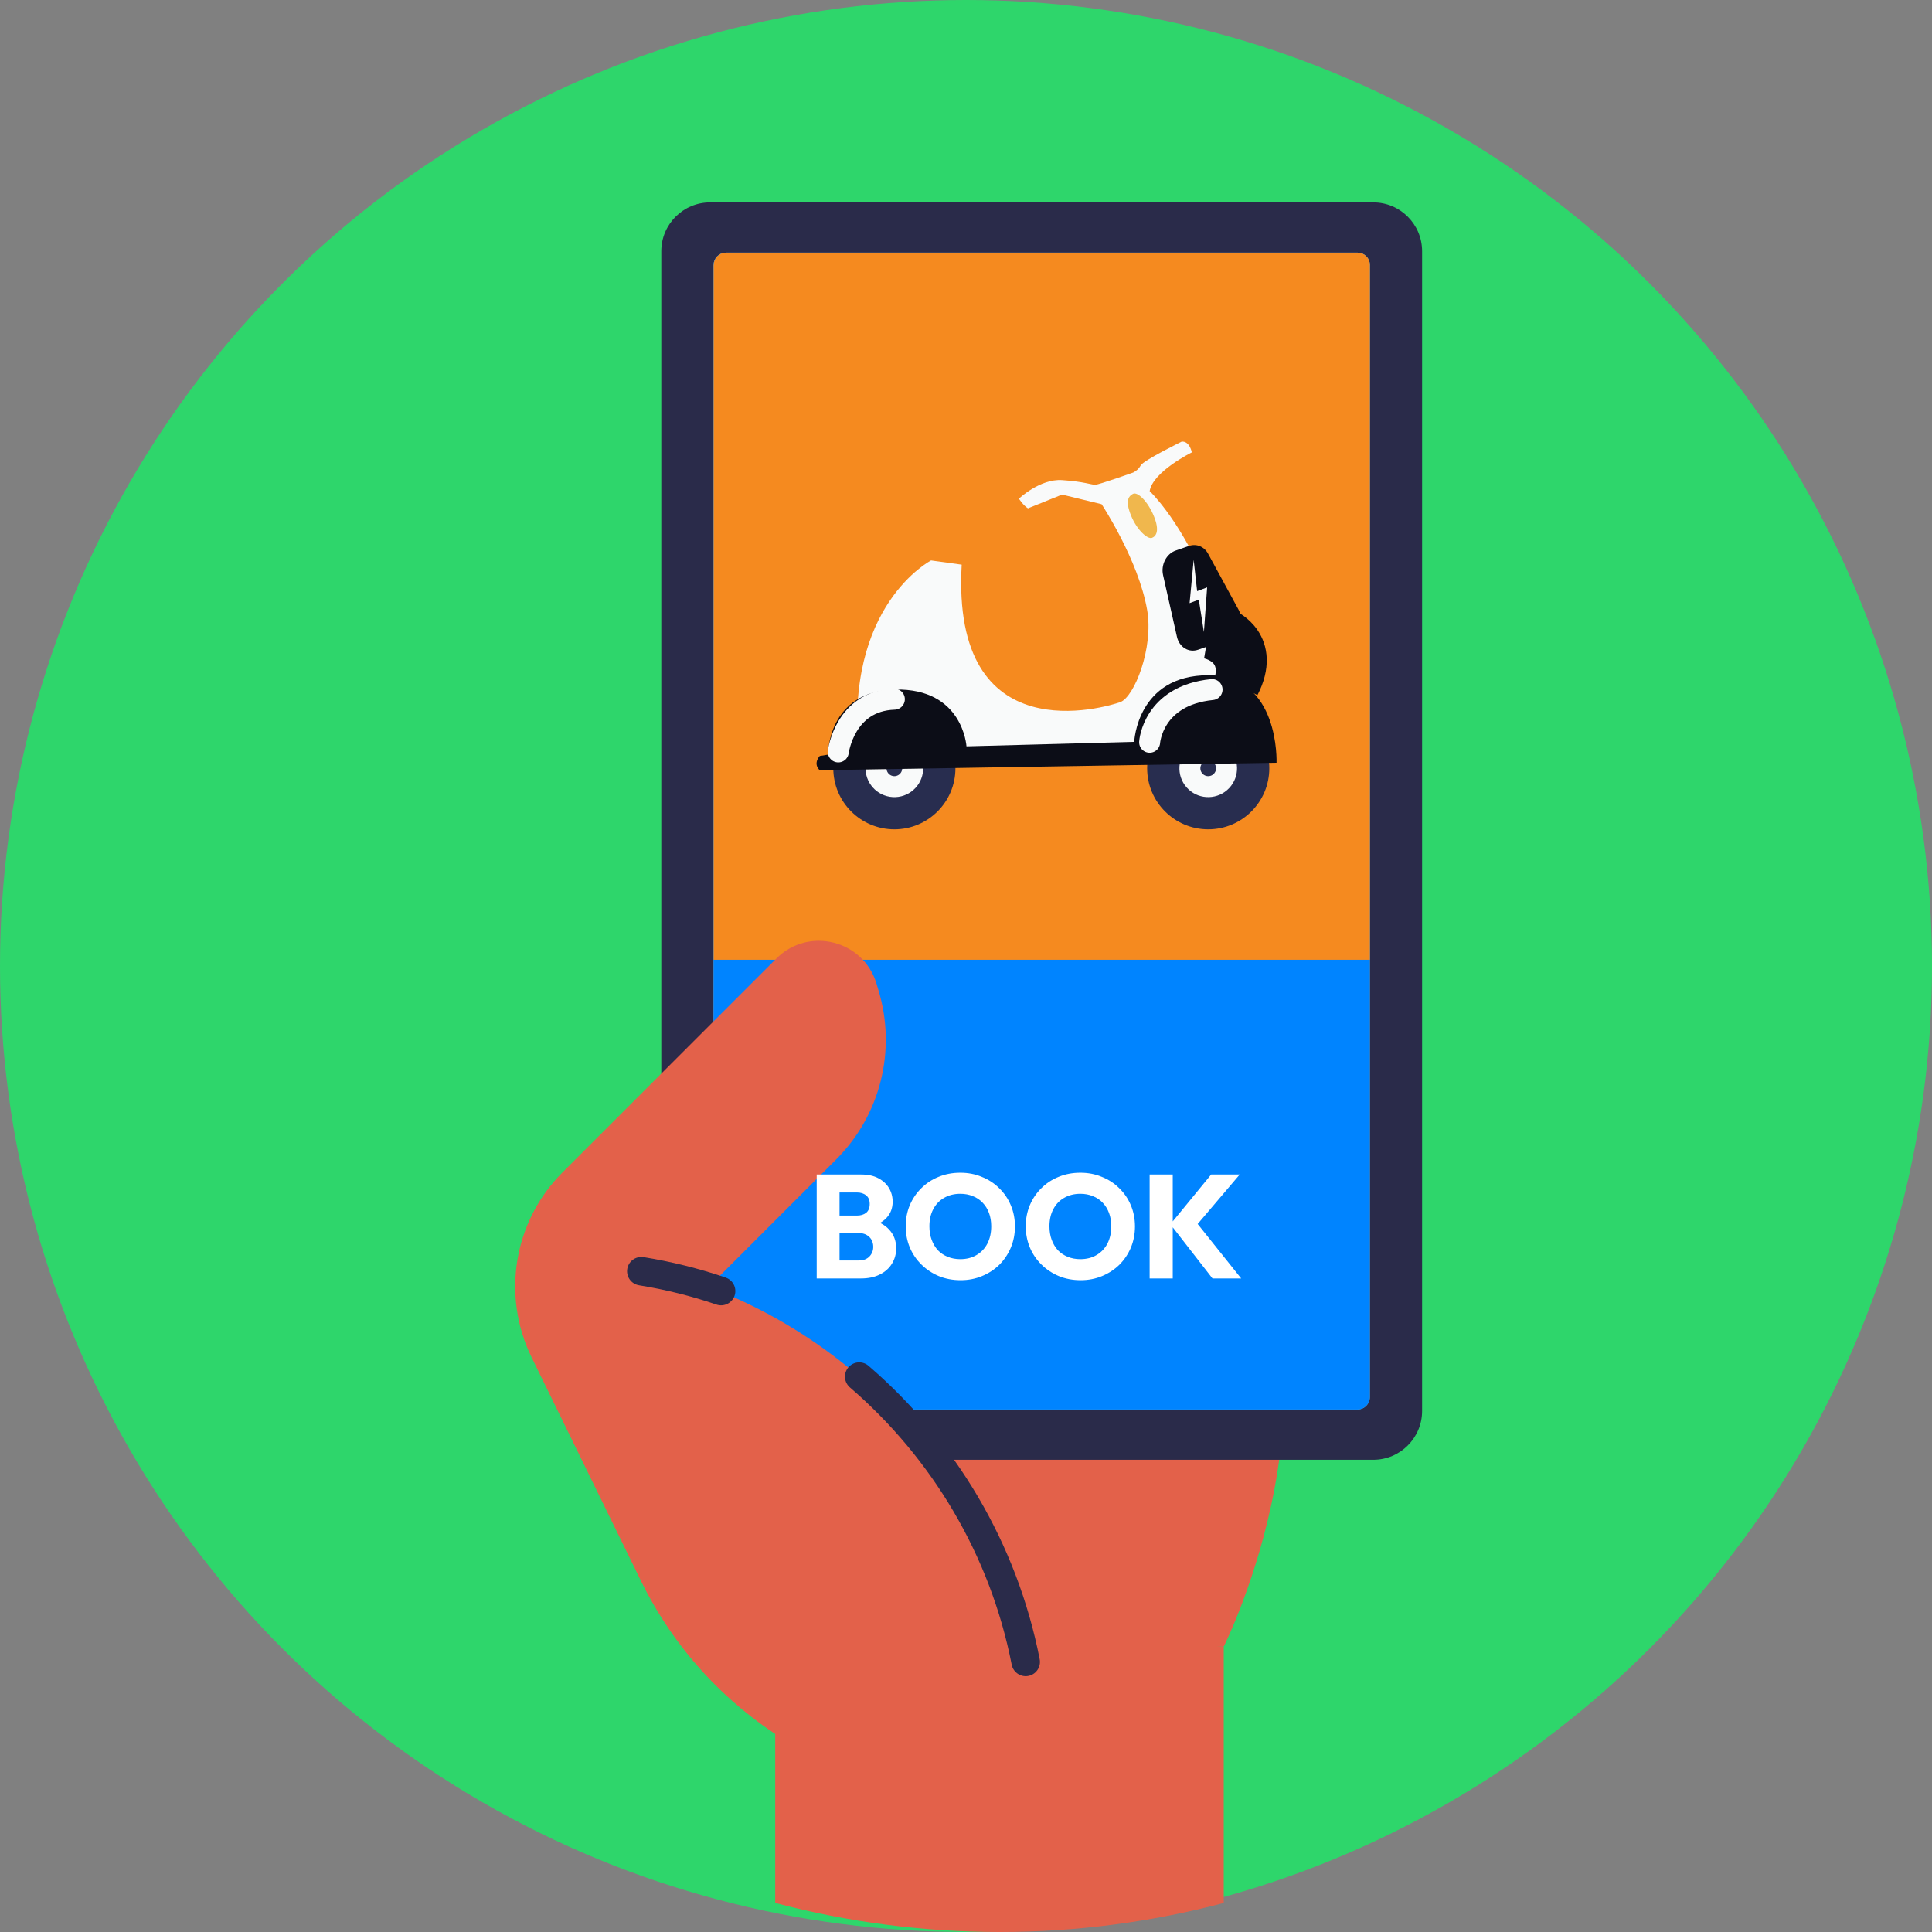 <svg width="105" height="105" viewBox="0 0 105 105" fill="none" xmlns="http://www.w3.org/2000/svg">
<rect x="0" y="0" width="105" height="105" fill="#808080" stroke="none"/>
<circle cx="52.5" cy="52.5" r="52.5" fill="#2ED66B"/>
<path d="M66.513 89.478C66.513 89.478 73.859 74.798 66.513 64.922H37.489V78.366L49.628 90.505L66.507 89.478H66.513Z" fill="#E3614A"/>
<path d="M38.591 11H74.636C76.099 11 77.288 12.19 77.288 13.652V76.684C77.288 78.146 76.099 79.336 74.636 79.336H38.591C37.129 79.336 35.94 78.146 35.94 76.684V13.652C35.94 12.19 37.129 11 38.591 11Z" fill="#2A2B4A"/>
<path d="M73.778 13.732H39.45C39.082 13.732 38.783 14.031 38.783 14.4V75.935C38.783 76.303 39.082 76.602 39.45 76.602H73.778C74.146 76.602 74.445 76.303 74.445 75.935V14.4C74.445 14.031 74.146 13.732 73.778 13.732Z" fill="#87B8C4"/>
<path d="M73.778 13.732H39.45C39.082 13.732 38.783 14.031 38.783 14.4V75.935C38.783 76.303 39.082 76.602 39.45 76.602H73.778C74.146 76.602 74.445 76.303 74.445 75.935V14.4C74.445 14.031 74.146 13.732 73.778 13.732Z" fill="#0084FF"/>
<path d="M38.783 14.4V52.162H74.451V14.4C74.451 14.028 74.149 13.732 73.783 13.732H39.45C39.085 13.732 38.789 14.034 38.789 14.4H38.783Z" fill="#F58A1F"/>
<path d="M42.201 52.087C43.941 50.347 46.912 51.089 47.632 53.445L47.742 53.816C48.734 57.072 47.852 60.611 45.444 63.013L38.516 69.942C48.891 73.882 56.266 83.914 56.266 95.67V97.764H53.823C45.746 97.764 38.377 93.163 34.831 85.91L28.89 73.765C27.248 70.406 27.921 66.373 30.561 63.727L42.201 52.087Z" fill="#E3614A"/>
<path d="M42.131 89.478V103.422C46.019 104.449 50.103 105 54.316 105C58.529 105 62.614 104.455 66.507 103.422V89.478H42.131Z" fill="#E3614A"/>
<path d="M46.697 74.816C51.27 78.756 54.537 84.17 55.744 90.321" stroke="#2A2B4A" stroke-width="1.55" stroke-miterlimit="10" stroke-linecap="round"/>
<path d="M39.189 70.167C37.779 69.686 36.328 69.326 34.855 69.088" stroke="#2A2B4A" stroke-width="1.55" stroke-miterlimit="10" stroke-linecap="round"/>
<path d="M45.346 69.481V68.504H46.675C46.92 68.504 47.112 68.433 47.251 68.288C47.389 68.144 47.459 67.969 47.459 67.76C47.459 67.617 47.426 67.489 47.362 67.376C47.298 67.264 47.208 67.177 47.09 67.112C46.978 67.049 46.84 67.016 46.675 67.016H45.346V66.064H46.571C46.779 66.064 46.947 66.014 47.075 65.912C47.203 65.806 47.267 65.646 47.267 65.433C47.267 65.225 47.203 65.07 47.075 64.969C46.947 64.862 46.779 64.808 46.571 64.808H45.346V63.833H46.81C47.173 63.833 47.48 63.899 47.73 64.032C47.986 64.166 48.181 64.344 48.315 64.569C48.448 64.793 48.514 65.04 48.514 65.312C48.514 65.659 48.403 65.953 48.178 66.192C47.955 66.433 47.624 66.598 47.187 66.689L47.218 66.264C47.693 66.355 48.059 66.539 48.315 66.817C48.576 67.094 48.706 67.435 48.706 67.841C48.706 68.15 48.629 68.43 48.474 68.68C48.325 68.926 48.106 69.121 47.819 69.264C47.536 69.409 47.194 69.481 46.794 69.481H45.346ZM44.386 69.481V63.833H45.627V69.481H44.386ZM52.208 69.576C51.781 69.576 51.386 69.502 51.023 69.353C50.666 69.203 50.352 68.995 50.08 68.728C49.807 68.462 49.597 68.153 49.447 67.8C49.298 67.443 49.224 67.059 49.224 66.648C49.224 66.233 49.298 65.849 49.447 65.496C49.597 65.144 49.805 64.838 50.072 64.576C50.338 64.31 50.65 64.105 51.008 63.961C51.37 63.811 51.765 63.736 52.191 63.736C52.613 63.736 53.002 63.811 53.359 63.961C53.722 64.105 54.037 64.31 54.303 64.576C54.575 64.838 54.786 65.147 54.935 65.504C55.085 65.856 55.16 66.24 55.16 66.656C55.16 67.067 55.085 67.451 54.935 67.808C54.786 68.16 54.578 68.47 54.312 68.737C54.045 68.998 53.73 69.203 53.367 69.353C53.01 69.502 52.623 69.576 52.208 69.576ZM52.191 68.433C52.528 68.433 52.821 68.358 53.072 68.209C53.328 68.059 53.525 67.851 53.663 67.585C53.802 67.312 53.871 67.001 53.871 66.648C53.871 66.382 53.831 66.142 53.752 65.928C53.672 65.71 53.557 65.523 53.407 65.368C53.258 65.209 53.08 65.088 52.871 65.008C52.669 64.923 52.442 64.88 52.191 64.88C51.855 64.88 51.559 64.955 51.303 65.105C51.053 65.249 50.858 65.454 50.719 65.721C50.581 65.982 50.511 66.291 50.511 66.648C50.511 66.915 50.551 67.158 50.632 67.376C50.712 67.595 50.824 67.784 50.968 67.945C51.117 68.099 51.295 68.219 51.504 68.305C51.712 68.39 51.941 68.433 52.191 68.433ZM58.731 69.576C58.304 69.576 57.91 69.502 57.547 69.353C57.19 69.203 56.875 68.995 56.603 68.728C56.331 68.462 56.12 68.153 55.971 67.8C55.822 67.443 55.747 67.059 55.747 66.648C55.747 66.233 55.822 65.849 55.971 65.496C56.12 65.144 56.328 64.838 56.595 64.576C56.862 64.31 57.174 64.105 57.531 63.961C57.894 63.811 58.288 63.736 58.715 63.736C59.136 63.736 59.526 63.811 59.883 63.961C60.246 64.105 60.56 64.31 60.827 64.576C61.099 64.838 61.31 65.147 61.459 65.504C61.608 65.856 61.683 66.24 61.683 66.656C61.683 67.067 61.608 67.451 61.459 67.808C61.31 68.16 61.102 68.47 60.835 68.737C60.568 68.998 60.254 69.203 59.891 69.353C59.534 69.502 59.147 69.576 58.731 69.576ZM58.715 68.433C59.051 68.433 59.344 68.358 59.595 68.209C59.851 68.059 60.048 67.851 60.187 67.585C60.326 67.312 60.395 67.001 60.395 66.648C60.395 66.382 60.355 66.142 60.275 65.928C60.195 65.71 60.08 65.523 59.931 65.368C59.782 65.209 59.603 65.088 59.395 65.008C59.192 64.923 58.966 64.88 58.715 64.88C58.379 64.88 58.083 64.955 57.827 65.105C57.576 65.249 57.382 65.454 57.243 65.721C57.104 65.982 57.035 66.291 57.035 66.648C57.035 66.915 57.075 67.158 57.155 67.376C57.235 67.595 57.347 67.784 57.491 67.945C57.64 68.099 57.819 68.219 58.027 68.305C58.235 68.39 58.464 68.433 58.715 68.433ZM65.896 69.481L63.608 66.537L65.824 63.833H67.376L64.88 66.769V66.257L67.456 69.481H65.896ZM62.48 69.481V63.833H63.736V69.481H62.48Z" fill="white"/>
<path d="M48.607 45.072C50.44 45.072 51.926 43.586 51.926 41.753C51.926 39.92 50.44 38.434 48.607 38.434C46.774 38.434 45.288 39.92 45.288 41.753C45.288 43.586 46.774 45.072 48.607 45.072Z" fill="#282D4F"/>
<path d="M49.59 41.916C49.678 41.373 49.31 40.861 48.767 40.773C48.223 40.685 47.712 41.053 47.623 41.597C47.535 42.14 47.904 42.651 48.447 42.74C48.99 42.828 49.502 42.459 49.59 41.916Z" stroke="#F9FAFA" stroke-width="1.14" stroke-miterlimit="10"/>
<path d="M65.664 45.072C67.497 45.072 68.984 43.586 68.984 41.753C68.984 39.92 67.497 38.434 65.664 38.434C63.831 38.434 62.345 39.92 62.345 41.753C62.345 43.586 63.831 45.072 65.664 45.072Z" fill="#282D4F"/>
<path d="M66.39 42.438C66.767 42.037 66.747 41.407 66.346 41.03C65.945 40.653 65.314 40.673 64.938 41.074C64.561 41.476 64.581 42.106 64.982 42.483C65.383 42.859 66.014 42.839 66.39 42.438Z" stroke="#F9FAFA" stroke-width="1.14" stroke-miterlimit="10"/>
<path d="M55.376 27.098C55.376 27.098 55.595 27.454 55.867 27.627L57.721 26.88L59.87 27.402C59.87 27.402 61.87 30.422 62.346 33.154C62.704 35.213 61.646 37.888 60.881 38.16C60.115 38.432 51.685 40.984 52.266 30.688L50.601 30.459C50.601 30.459 45.838 32.916 46.69 41.01H67.562C67.562 41.01 66.838 34.496 65.395 31.271C63.951 28.046 62.481 26.691 62.481 26.691C62.657 25.63 64.773 24.587 64.773 24.587C64.773 24.587 64.659 23.964 64.221 24.002C64.221 24.002 62.137 25.025 61.995 25.294C61.854 25.564 61.58 25.684 61.58 25.684C61.58 25.684 59.725 26.344 59.522 26.347C59.319 26.35 58.917 26.174 57.722 26.094C56.527 26.012 55.377 27.099 55.377 27.099L55.376 27.098Z" fill="#F9FAFA"/>
<path d="M62.708 28.044C63.031 28.834 62.845 29.136 62.611 29.23C62.376 29.325 61.796 28.817 61.473 28.028C61.15 27.238 61.316 26.98 61.57 26.842C61.823 26.703 62.385 27.255 62.708 28.044Z" fill="#F0B74D"/>
<path d="M66.735 34.75L65.109 35.313C64.604 35.487 64.092 35.174 63.965 34.612L63.21 31.255C63.084 30.693 63.391 30.096 63.896 29.921L64.619 29.671C65.023 29.531 65.446 29.703 65.658 30.094L67.315 33.139C67.638 33.731 67.346 34.538 66.733 34.75H66.735Z" fill="#0C0D17"/>
<path d="M64.873 30.426L64.652 32.779L65.152 32.592L65.43 34.35L65.605 31.923L65.062 32.126L64.873 30.426Z" fill="#F9FAFA"/>
<path d="M66.695 34.098C66.695 34.098 68.666 34.959 67.45 37.324" stroke="#0C0D17" stroke-width="2" stroke-miterlimit="10"/>
<path d="M65.606 34.793C65.606 34.793 67.749 35.152 66.856 37.493" stroke="#0C0D17" stroke-width="2" stroke-miterlimit="10"/>
<path d="M44.999 41.013C44.999 41.013 44.959 37.554 48.65 37.476C52.341 37.399 52.526 40.562 52.526 40.562L61.642 40.319C61.642 40.319 61.788 36.697 65.677 36.697C69.565 36.697 69.377 41.454 69.377 41.454L44.553 41.86C44.553 41.86 44.16 41.552 44.553 41.085L44.999 41.013Z" fill="#0C0D17"/>
<path d="M45.559 40.865C45.559 40.865 45.903 38.087 48.607 38" stroke="#F9FAFA" stroke-width="1.14" stroke-miterlimit="10" stroke-linecap="round"/>
<path d="M62.48 40.34C62.48 40.34 62.642 37.804 65.873 37.477" stroke="#F9FAFA" stroke-width="1.14" stroke-miterlimit="10" stroke-linecap="round"/>
</svg>
